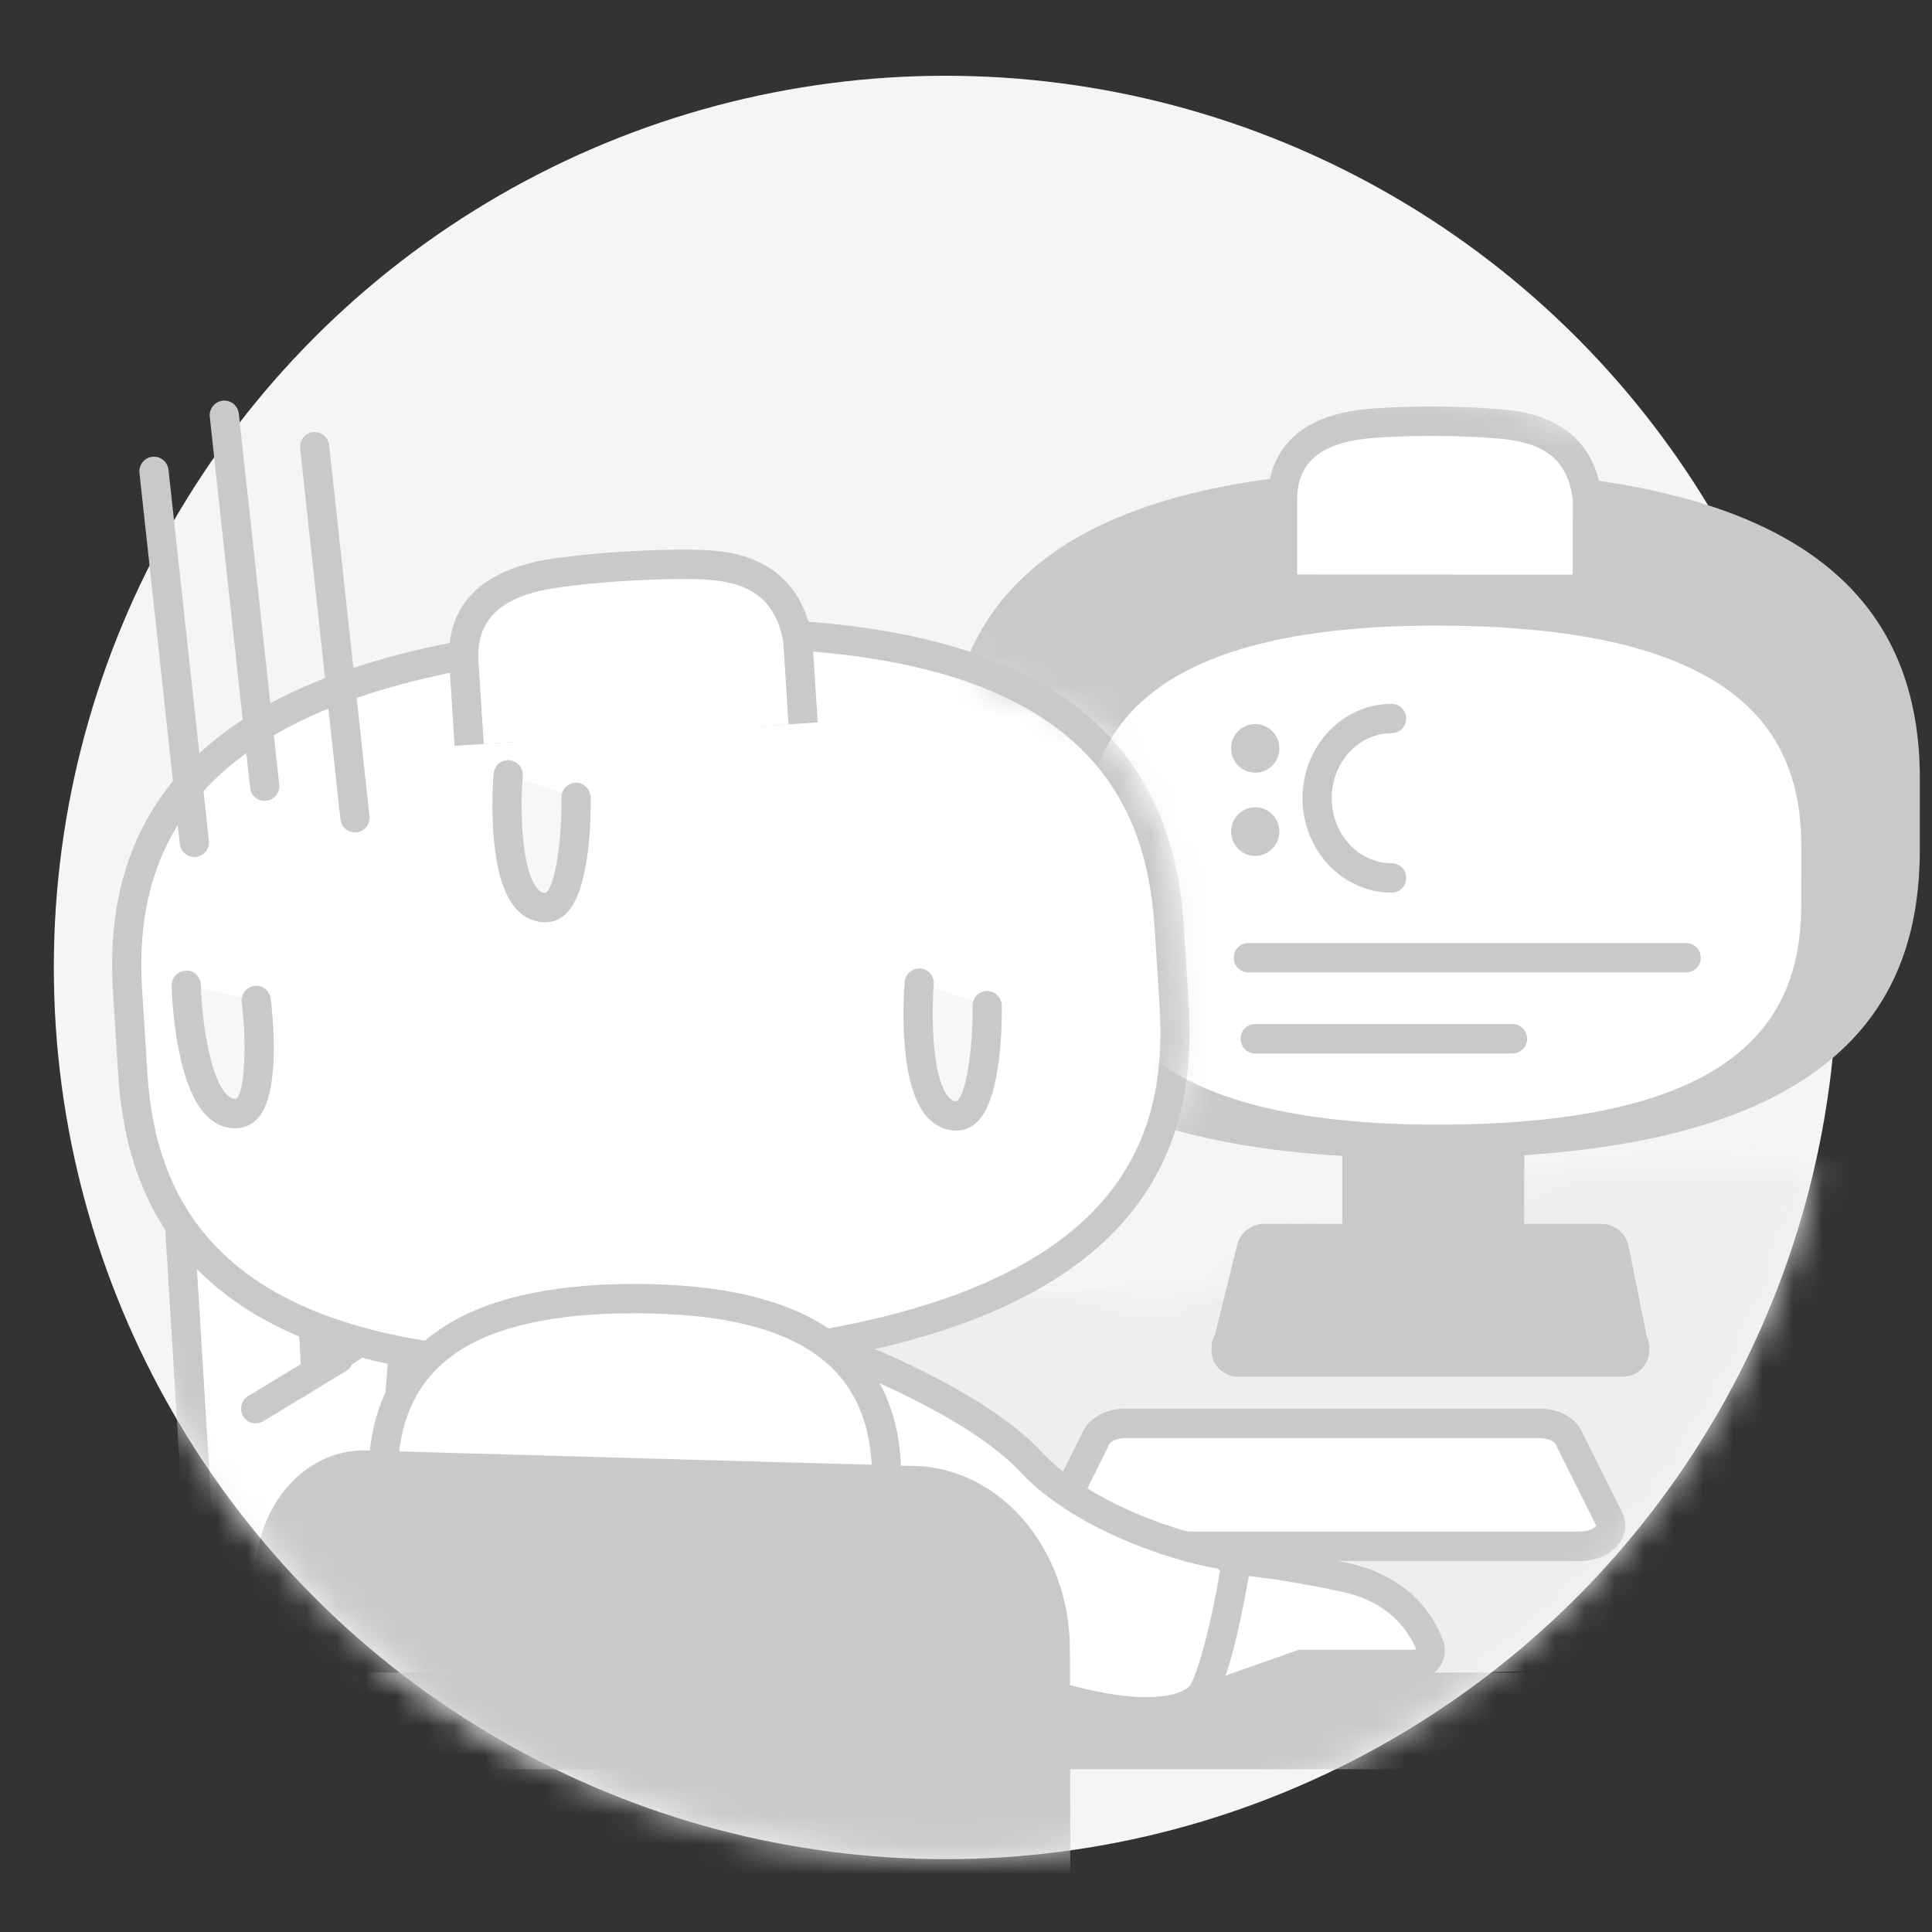 <?xml version="1.0" encoding="UTF-8"?>
<svg width="65px" height="65px" viewBox="0 0 65 65" version="1.1" xmlns="http://www.w3.org/2000/svg" xmlns:xlink="http://www.w3.org/1999/xlink">
    <rect x="0" y="0" width="65" height="65" fill="#333333" stroke="none"/>
    <!-- Generator: Sketch 52.2 (67145) - http://www.bohemiancoding.com/sketch -->
    <title>错误</title>
    <desc>Created with Sketch.</desc>
    <defs>
        <circle id="path-1" cx="30" cy="30" r="30"></circle>
        <path d="M2.456,4.732 C-0.762,8.62 -1.396,22.959 5.204,26.851 C11.805,30.741 44.148,26.472 43.173,22.202 C43.173,22.202 65.731,23.979 65.731,20.961 C65.731,17.945 72.464,18.135 70.026,14.55 C67.59,10.966 67.354,4.562 58.633,2.626 C50.296,0.774 45.338,2.464 40.215,4.184 C35.092,5.903 36.327,7.154 30.087,5.903 C23.845,4.65 25.006,3.182 20.834,1.028 C19.657,0.42 17.934,0.141 15.997,0.14 C11.077,0.14 4.767,1.942 2.456,4.732" id="path-3"></path>
        <path d="M5.204,26.851 C11.805,30.741 44.148,26.472 43.173,22.202 C43.173,22.202 65.731,23.979 65.731,20.961 C65.731,17.945 72.464,18.135 70.026,14.55 C67.59,10.966 67.354,4.562 58.633,2.626 C50.296,0.774 45.338,2.464 40.215,4.184 C35.092,5.903 36.327,7.154 30.087,5.903 C23.845,4.65 25.006,3.182 20.834,1.028 C19.657,0.42 17.934,0.141 15.997,0.14 C11.077,0.14 4.767,1.942 2.456,4.732 C-0.762,8.62 -1.396,22.959 5.204,26.851 Z" id="path-5"></path>
        <path d="M0.693,9.005 C1.291,10.713 4.514,11.128 5.538,11.775 C6.561,12.421 7.63,14.396 8.189,16.039 C8.748,17.682 8.788,21.415 8.829,22.856 C8.847,23.467 7.88,26.365 7.42,27.256 C7.132,27.816 6.736,28.46 6.233,29.188 L5.538,31.314 L9.548,38.526 L24.271,36.573 C32.099,31.206 35.882,28.1 35.618,27.256 C35.354,26.411 35.09,19.072 34.826,5.236 C22.431,1.891 16.233,0.15 16.233,0.013 C16.233,-0.193 2.195,2.109 1.527,2.229 C0.858,2.348 0.094,7.296 0.693,9.005 Z" id="path-7"></path>
    </defs>
    <g id="Page-1" stroke="none" stroke-width="1" fill="none" fill-rule="evenodd">
        <g id="ALL" transform="translate(-317.156, -32.219)">
            <g id="错误" transform="translate(318, 33)">
                <g transform="translate(0.967, 1.768)">
                    <g id="分组-+-分组-+-Fill-7-+-Fill-9-+-Fill-11-+-Fill-12-+-Fill-13-+-Fill-14-+-Fill-15-+-Fill-16-+-Fill-17-+-Fill-18-+-Fill-19-+-Fill-20-+-Fill-21-+-Fill-22-+-Fill-23-+-Fill-24-+-Fill-25-+-Fill-26-+-Fill-27-+-Fill-28-+-Fill-29-+-Fill-30-+-Fill-31-+-Fill-32-+-Fill-33-+-Fill-34-+-Fill-35-+-Fill-36-+-Fill-37-+-Fill-38-+-Fill-39-+-Fill-40-+-Fill-42-+-Fill-43-+-Fill-44-+-Fill-45-+-Fill-46-+-Fill-48-+-Fill-49-+-Fill-50-+-Fill-51-+-Fill-52-+-Fill-53-+-Fill-54-Mask">
                        <mask id="mask-2" fill="white">
                            <use xlink:href="#path-1"></use>
                        </mask>
                        <use id="Mask" fill="#F5F5F5" fill-rule="nonzero" xlink:href="#path-1"></use>
                        <g id="分组" mask="url(#mask-2)">
                            <g transform="translate(3.016, 34.799)">
                                <mask id="mask-4" fill="white">
                                    <use xlink:href="#path-3"></use>
                                </mask>
                                <g id="Clip-4" stroke="none" fill="none"></g>
                                <path d="M66.209,17.735 L61.904,-0.067 C61.904,-0.067 52.931,-3.798 47.956,-1.392 C42.981,1.012 32.795,7.712 29.31,5.766 C25.826,3.82 21.23,2.608 20.835,2.611 C20.44,2.614 9.843,6.613 9.843,6.613 L14.626,12.808 L17.086,19.861 L53.526,18.635 L64.213,19.581" id="Fill-3" stroke="none" fill="#EEEEEE" fill-rule="evenodd" mask="url(#mask-4)"></path>
                            </g>
                        </g>
                        <g id="分组" mask="url(#mask-2)">
                            <g transform="translate(3.016, 34.799)">
                                <mask id="mask-6" fill="white">
                                    <use xlink:href="#path-5"></use>
                                </mask>
                                <g id="Clip-6" stroke="none" fill="none"></g>
                                <path d="M6.714,22.176 C6.359,22.176 6.069,21.885 6.069,21.526 L6.069,19.576 C6.069,19.216 6.359,18.925 6.714,18.925 L65.628,18.925 C65.983,18.925 66.272,19.216 66.272,19.576 L66.272,20.806 C66.272,21.563 65.664,22.176 64.913,22.176 L6.714,22.176 Z" id="Fill-5" stroke="none" fill="#C9C9C9" fill-rule="evenodd" mask="url(#mask-6)"></path>
                            </g>
                        </g>
                        <g id="分组-21" mask="url(#mask-2)">
                            <g transform="translate(1.583, 15.83)">
                                <path d="M49.771,33.642 L33.1,33.642 C32.398,33.642 31.903,33.181 32.125,32.735 L33.494,29.98 C33.634,29.698 34.027,29.508 34.469,29.508 L48.4,29.508 C48.843,29.508 49.235,29.698 49.376,29.98 L50.745,32.735 C50.967,33.181 50.472,33.642 49.771,33.642" id="Fill-22" fill="#FFFFFF"></path>
                                <path d="M34.469,30.003 C34.16,30.003 33.968,30.131 33.934,30.2 L32.564,32.956 C32.58,33.003 32.768,33.148 33.099,33.148 L49.771,33.148 C50.102,33.148 50.289,33.002 50.309,32.946 L48.936,30.2 C48.901,30.131 48.71,30.003 48.4,30.003 L34.469,30.003 Z M49.771,34.137 L33.099,34.137 C32.505,34.137 31.98,33.883 31.73,33.474 C31.546,33.175 31.53,32.824 31.685,32.514 L33.055,29.758 C33.28,29.307 33.834,29.014 34.469,29.014 L48.4,29.014 C49.035,29.014 49.59,29.307 49.815,29.758 L51.184,32.514 C51.34,32.825 51.323,33.175 51.139,33.475 C50.889,33.883 50.364,34.137 49.771,34.137 Z" id="Fill-23" fill="#C9C9C9"></path>
                                <path d="M2.421,19.084 L3.254,32.739 C3.346,34.26 4.986,35.159 6.307,34.414 L9.747,32.471 L10.288,25.701 L7.229,27.752 L6.857,20.847" id="Fill-24" fill="#FFFFFF"></path>
                                <path d="M5.303,35.175 C4.885,35.175 4.467,35.07 4.085,34.86 C3.311,34.436 2.817,33.654 2.763,32.768 L1.93,19.114 L2.911,19.053 L3.744,32.709 C3.777,33.252 4.08,33.731 4.556,33.992 C5.029,34.252 5.595,34.248 6.066,33.983 L9.278,32.169 L9.718,26.678 L6.785,28.643 L6.366,20.874 L7.348,20.82 L7.673,26.86 L10.86,24.726 L10.216,32.773 L6.548,34.844 C6.159,35.065 5.731,35.175 5.303,35.175" id="Fill-25" fill="#C9C9C9"></path>
                                <path d="M37.746,34.086 C37.746,34.086 39.042,34.086 41.845,34.689 C43.708,35.091 44.424,36.251 44.694,36.986 C44.807,37.292 44.583,37.618 44.258,37.618 L40.304,37.618 C40.289,37.618 40.274,37.62 40.261,37.625 L36.239,39.085" id="Fill-26" fill="#FFFFFF"></path>
                                <path d="M36.406,39.55 L36.071,38.62 L40.304,37.124 L44.258,37.124 C43.97,36.44 43.323,35.512 41.743,35.172 C39.042,34.591 37.758,34.581 37.745,34.581 L37.746,33.593 C37.801,33.593 39.127,33.598 41.948,34.205 C44.072,34.663 44.869,36.036 45.156,36.813 C45.264,37.11 45.222,37.441 45.044,37.7 C44.865,37.958 44.571,38.112 44.258,38.112 L40.366,38.112 L36.406,39.55 Z" id="Fill-27" fill="#C9C9C9"></path>
                                <path d="M24.903,27.078 C24.903,27.078 29.371,28.742 31.297,30.808 C32.984,32.619 36.086,33.649 37.661,33.909 C37.975,33.961 38.191,34.248 38.137,34.562 C37.962,35.583 37.561,37.657 37.068,38.582 C37.068,38.582 36.215,40.297 30.197,38.056 C26.722,36.76 25.822,36.116 25.822,36.116" id="Fill-28" fill="#FFFFFF"></path>
                                <path d="M30.027,38.519 C26.531,37.215 25.576,36.547 25.537,36.518 L26.107,35.713 C26.113,35.717 27.044,36.352 30.369,37.592 C35.689,39.573 36.636,38.344 36.646,38.329 C36.966,37.727 37.336,36.316 37.653,34.479 L37.582,34.396 C35.864,34.113 32.678,33.012 30.939,31.147 C29.115,29.19 24.775,27.558 24.732,27.542 L25.073,26.615 C25.26,26.684 29.673,28.343 31.655,30.471 C33.227,32.156 36.156,33.159 37.741,33.422 C38.028,33.468 38.278,33.625 38.444,33.86 C38.606,34.089 38.669,34.369 38.621,34.647 C38.425,35.785 38.02,37.842 37.501,38.816 C37.399,39.022 36.923,39.706 35.202,39.706 C34.083,39.706 32.438,39.417 30.027,38.519 Z" id="Fill-29" fill="#C9C9C9"></path>
                                <path d="M15.767,28.068 C10.79,28.068 7.112,27.204 4.581,25.448 C2.11,23.734 0.804,21.235 0.586,17.804 L0.407,14.999 C-0.008,8.485 3.957,4.595 12.529,3.104 L12.864,5.053 C3.004,6.767 2.152,11.478 2.369,14.872 L2.547,17.679 C2.727,20.503 3.728,22.454 5.697,23.82 C8.336,25.651 12.774,26.379 18.891,25.985 C25.323,25.571 29.828,24.253 32.28,22.068 C34.072,20.472 34.821,18.399 34.639,15.54 L34.469,12.867 C34.238,9.252 32.732,5.029 23.05,4.468 L23.163,2.495 C31.682,2.988 36.022,6.34 36.431,12.741 L36.601,15.413 C36.821,18.882 35.834,21.542 33.583,23.548 C30.757,26.067 25.992,27.509 19.017,27.958 C17.878,28.031 16.794,28.068 15.767,28.068" id="Fill-30" fill="#C9C9C9"></path>
                                <path d="M23.106,3.482 C32.977,4.053 35.171,8.431 35.45,12.805 L35.619,15.476 C35.949,20.649 33.677,26.023 18.955,26.972 C4.967,27.873 1.895,22.912 1.566,17.742 L1.388,14.936 C1.1,10.426 2.907,5.78 12.697,4.079" id="Fill-31" fill="#FFFFFF"></path>
                                <path d="M11.9,6.713 L11.722,3.921 C11.636,2.558 12.179,0.841 15.261,0.407 C15.932,0.312 16.695,0.237 17.528,0.183 C18.433,0.125 19.277,0.104 20.038,0.117 C20.869,0.135 23.399,0.186 23.925,3.03 L23.939,3.148 L24.116,5.926 L22.154,6.053 L21.981,3.337 C21.818,2.519 21.462,2.124 19.998,2.094 C19.292,2.079 18.505,2.1 17.654,2.156 C16.87,2.206 16.156,2.277 15.534,2.365 C13.61,2.635 13.657,3.361 13.684,3.796 L13.862,6.587 L11.9,6.713 Z" id="Fill-32" fill="#C9C9C9"></path>
                                <path d="M12.881,6.65 L12.703,3.858 C12.601,2.243 13.792,1.611 15.397,1.386 C15.999,1.301 16.722,1.226 17.591,1.169 C18.554,1.107 19.356,1.092 20.019,1.106 C21.62,1.139 22.66,1.595 22.959,3.211 L23.135,5.99" id="Fill-33" fill="#FFFFFF"></path>
                                <path d="M26.436,31.321 C26.436,36.026 22.644,48.869 17.966,48.869 C13.287,48.869 9.495,36.026 9.495,31.321 C9.495,26.615 13.287,25.311 17.966,25.311 C22.644,25.311 26.436,26.615 26.436,31.321" id="Fill-34" fill="#FFFFFF"></path>
                                <path d="M17.965,25.805 C12.521,25.805 9.987,27.557 9.987,31.32 C9.987,36.097 13.78,48.375 17.965,48.375 C22.15,48.375 25.944,36.097 25.944,31.32 C25.944,27.557 23.409,25.805 17.965,25.805 M17.965,49.363 C12.723,49.363 9.004,35.681 9.004,31.32 C9.004,27.005 12.019,24.817 17.965,24.817 C23.912,24.817 26.927,27.005 26.927,31.32 C26.927,35.681 23.208,49.363 17.965,49.363" id="Fill-35" fill="#C9C9C9"></path>
                                <path d="M5.208,29.014 L8,27.321" id="Fill-39" fill="#FFFFFF"></path>
                                <path d="M5.209,29.508 C5.043,29.508 4.88,29.423 4.787,29.269 C4.648,29.035 4.722,28.732 4.954,28.591 L7.746,26.898 C7.978,26.756 8.28,26.831 8.421,27.066 C8.56,27.3 8.486,27.602 8.254,27.744 L5.462,29.437 C5.383,29.486 5.295,29.508 5.209,29.508" id="Fill-40" fill="#C9C9C9"></path>
                                <path d="M13.704,7.691 C13.704,7.691 13.33,12.18 14.969,12.157 C16.046,12.142 15.988,8.45 15.988,8.45" id="Fill-48" fill="#F7F7F7"></path>
                                <path d="M14.956,12.651 C14.586,12.651 14.25,12.501 13.985,12.215 C12.959,11.108 13.185,8.001 13.214,7.649 C13.237,7.378 13.468,7.17 13.745,7.198 C14.015,7.221 14.216,7.46 14.193,7.732 C14.098,8.889 14.152,10.945 14.704,11.54 C14.805,11.649 14.87,11.663 14.962,11.663 C15.254,11.513 15.52,9.953 15.496,8.458 C15.493,8.184 15.709,7.96 15.98,7.955 C16.21,7.928 16.475,8.169 16.479,8.442 C16.487,8.945 16.486,11.497 15.681,12.331 C15.483,12.536 15.238,12.647 14.976,12.651 L14.956,12.651 Z" id="Fill-49" fill="#C9C9C9"></path>
                                <path d="M2.873,14.775 C2.873,14.775 2.987,19.279 4.613,19.077 C5.683,18.945 5.226,15.28 5.226,15.28" id="Fill-50" fill="#F7F7F7"></path>
                                <path d="M4.509,19.578 C4.194,19.578 3.896,19.463 3.641,19.241 C2.502,18.253 2.391,15.139 2.381,14.787 C2.375,14.514 2.588,14.288 2.86,14.281 C3.134,14.257 3.357,14.491 3.364,14.763 C3.394,15.923 3.669,17.962 4.283,18.493 C4.396,18.59 4.482,18.596 4.553,18.586 C4.826,18.407 4.922,16.828 4.738,15.342 C4.704,15.07 4.896,14.823 5.164,14.789 C5.433,14.75 5.679,14.947 5.714,15.218 C5.776,15.719 6.05,18.255 5.34,19.172 C5.164,19.398 4.934,19.536 4.673,19.567 C4.618,19.574 4.563,19.578 4.509,19.578" id="Fill-51" fill="#C9C9C9"></path>
                                <path d="M27.533,14.696 C27.533,14.696 27.16,19.185 28.798,19.163 C29.876,19.148 29.818,15.456 29.818,15.456" id="Fill-52" fill="#F7F7F7"></path>
                                <path d="M28.786,19.657 C28.415,19.657 28.08,19.507 27.814,19.22 C26.788,18.113 27.014,15.006 27.044,14.654 C27.066,14.383 27.299,14.193 27.575,14.203 C27.845,14.226 28.045,14.465 28.023,14.737 C27.927,15.894 27.982,17.951 28.533,18.546 C28.635,18.655 28.725,18.676 28.791,18.669 C29.082,18.52 29.35,16.96 29.326,15.464 C29.322,15.19 29.539,14.966 29.811,14.961 L29.817,14.961 C30.086,14.961 30.305,15.178 30.309,15.448 C30.317,15.951 30.316,18.502 29.511,19.336 C29.312,19.543 29.068,19.653 28.805,19.657 L28.786,19.657 Z" id="Fill-53" fill="#C9C9C9"></path>
                                <path d="M8.84,30.419 L27.261,30.94 C30.211,30.94 32.602,33.709 32.602,37.123 L32.621,48.383 C32.624,49.997 31.325,51.306 29.721,51.301 C26.131,51.289 20.19,51.241 17.695,51.056 C15.5,50.894 10.334,50.095 7.381,49.623 C6.127,49.423 5.209,48.335 5.209,47.058 L5.209,34.623 C5.209,32.301 6.834,30.419 8.84,30.419" id="Fill-54" fill="#C9C9C9"></path>
                            </g>
                        </g>
                    </g>
                    <path d="M4.726,26.283 C4.479,26.283 4.265,26.096 4.238,25.843 L2.881,13.363 C2.852,13.091 3.048,12.847 3.317,12.817 C3.583,12.792 3.829,12.983 3.858,13.254 L5.216,25.734 C5.244,26.006 5.051,26.25 4.78,26.28 C4.762,26.282 4.744,26.283 4.726,26.283" id="Fill-36" fill="#C9C9C9"></path>
                    <path d="M7.092,24.396 C6.845,24.396 6.631,24.209 6.604,23.956 L5.247,11.477 C5.218,11.205 5.413,10.961 5.683,10.931 C5.95,10.902 6.195,11.097 6.224,11.368 L7.582,23.847 C7.61,24.119 7.417,24.363 7.146,24.393 C7.128,24.395 7.11,24.396 7.092,24.396" id="Fill-37" fill="#C9C9C9"></path>
                    <path d="M10.13,25.455 C9.883,25.455 9.67,25.268 9.642,25.015 L8.286,12.535 C8.256,12.263 8.452,12.019 8.721,11.99 C8.985,11.956 9.233,12.156 9.263,12.427 L10.62,24.907 C10.648,25.178 10.455,25.423 10.185,25.452 C10.166,25.454 10.148,25.455 10.13,25.455" id="Fill-38" fill="#C9C9C9"></path>
                    <g id="分组-11" transform="translate(29.385, 9.992)">
                        <mask id="mask-8" fill="white">
                            <use xlink:href="#path-7"></use>
                        </mask>
                        <g id="Mask" fill-rule="nonzero"></g>
                        <g mask="url(#mask-8)" id="分组-10">
                            <g transform="translate(0, 0.792)">
                                <g>
                                    <g id="分组-9">
                                        <path d="M9.563,32.05 L10.424,28.556 C10.527,28.137 10.901,27.843 11.33,27.843 L22.681,27.843 C23.125,27.843 23.508,28.158 23.596,28.596 L24.292,32.05" id="Fill-7" fill="#C9C9C9"></path>
                                        <polygon id="Fill-9" fill="#C9C9C9" points="13.966 29.399 20.085 29.399 20.085 25.045 13.966 25.045"></polygon>
                                        <path d="M16.735,25.64 C10.689,25.636 6.465,24.613 3.819,22.512 C1.669,20.805 0.626,18.452 0.628,15.319 L0.63,12.782 C0.633,6.833 4.458,3.53 12.322,2.683 L12.531,4.65 C3.629,5.607 2.597,9.751 2.595,12.784 L2.593,15.321 C2.591,17.842 3.368,19.636 5.038,20.96 C7.291,22.75 11.227,23.659 16.736,23.663 L16.772,23.663 C22.547,23.663 26.648,22.747 28.961,20.941 C30.642,19.629 31.426,17.828 31.427,15.276 L31.429,12.859 C31.431,9.629 30.329,5.784 21.716,4.721 L21.956,2.758 C29.657,3.709 33.399,7.014 33.395,12.861 L33.393,15.278 C33.391,18.445 32.336,20.808 30.166,22.503 C27.464,24.614 23.081,25.64 16.773,25.64 L16.735,25.64 Z" id="Fill-11" fill="#C9C9C9"></path>
                                        <path d="M21.836,3.74 C30.693,4.833 32.415,8.905 32.412,12.86 L32.41,15.277 C32.407,19.954 30.049,24.66 16.736,24.651 C4.085,24.644 1.607,19.996 1.61,15.32 L1.612,12.782 C1.615,8.703 3.511,4.625 12.426,3.667" id="Fill-12" fill="#C9C9C9"></path>
                                        <path d="M22.699,6.002 L20.734,6 L20.736,3.55 C20.64,2.847 20.365,2.512 19.109,2.403 C18.48,2.35 17.744,2.314 16.962,2.322 C16.276,2.322 15.646,2.344 15.088,2.386 C13.428,2.511 13.428,3.087 13.428,3.469 L13.426,5.995 L11.46,5.993 L11.462,3.468 C11.462,2.425 11.916,0.641 14.942,0.415 C15.559,0.369 16.262,0.345 17.004,0.345 C17.839,0.346 18.603,0.377 19.276,0.434 C20.043,0.5 22.376,0.7 22.695,3.37 L22.701,3.489 L22.699,6.002 Z" id="Fill-13" fill="#C9C9C9"></path>
                                        <path d="M21.128,7.941 C19.965,7.796 18.645,7.716 17.147,7.715 C7.244,7.709 5.3,11.406 5.297,15.104 L5.296,17.112 C5.293,20.817 7.234,24.497 17.136,24.504 C27.558,24.511 29.404,20.783 29.406,17.078 L29.407,15.165 C29.41,12.032 28.062,8.807 21.128,7.941" id="Fill-16" fill="#FFFFFF"></path>
                                        <path d="M11.847,11.845 C11.847,12.297 11.483,12.664 11.033,12.664 C10.584,12.664 10.221,12.297 10.221,11.845 C10.221,11.394 10.584,11.028 11.033,11.028 C11.483,11.028 11.847,11.394 11.847,11.845" id="Fill-17" fill="#C9C9C9"></path>
                                        <path d="M11.847,14.643 C11.847,15.096 11.483,15.462 11.033,15.462 C10.584,15.462 10.221,15.096 10.221,14.643 C10.221,14.191 10.584,13.826 11.033,13.826 C11.483,13.826 11.847,14.191 11.847,14.643" id="Fill-18" fill="#C9C9C9"></path>
                                        <path d="M15.623,16.699 C13.971,16.699 12.626,15.274 12.626,13.522 C12.626,11.771 13.971,10.347 15.623,10.347 C15.894,10.347 16.114,10.568 16.114,10.841 C16.114,11.115 15.894,11.335 15.623,11.335 C14.512,11.335 13.609,12.316 13.609,13.522 C13.609,14.728 14.512,15.71 15.623,15.71 C15.894,15.71 16.114,15.931 16.114,16.204 C16.114,16.477 15.894,16.699 15.623,16.699" id="Fill-19" fill="#C9C9C9"></path>
                                        <path d="M25.534,19.382 L10.805,19.382 C10.533,19.382 10.313,19.161 10.313,18.888 C10.313,18.615 10.533,18.394 10.805,18.394 L25.534,18.394 C25.805,18.394 26.025,18.615 26.025,18.888 C26.025,19.161 25.805,19.382 25.534,19.382" id="Fill-20" fill="#C9C9C9"></path>
                                        <path d="M19.691,22.109 L11.033,22.109 C10.762,22.109 10.542,21.887 10.542,21.614 C10.542,21.342 10.762,21.12 11.033,21.12 L19.691,21.12 C19.963,21.12 20.183,21.342 20.183,21.614 C20.183,21.887 19.963,22.109 19.691,22.109" id="Fill-21" fill="#C9C9C9"></path>
                                    </g>
                                    <path d="M12.444,5.994 L12.445,3.468 C12.446,2.009 13.556,1.51 15.015,1.401 C15.561,1.359 16.217,1.333 17.002,1.334 C17.874,1.335 18.597,1.367 19.192,1.419 C20.633,1.542 21.543,2.015 21.719,3.488 L21.717,6.001" id="Fill-14" fill="#FFFFFF"></path>
                                    <path d="M13.117,5.98 L13.118,3.824 C13.119,2.579 14.067,2.152 15.312,2.059 C15.779,2.023 16.338,2.002 17.008,2.002 C17.752,2.003 18.369,2.031 18.879,2.075 C20.108,2.179 20.885,2.583 21.034,3.841 L21.033,5.985" id="Fill-15" fill="#FFFFFF"></path>
                                    <path d="M10.452,32.984 C9.961,32.984 9.563,32.585 9.563,32.091 L9.563,32.01 C9.563,31.516 9.961,31.116 10.452,31.116 L23.404,31.116 C23.895,31.116 24.292,31.516 24.292,32.01 L24.292,32.091 C24.292,32.585 23.895,32.984 23.404,32.984 L10.452,32.984 Z" id="Fill-42" fill="#C9C9C9"></path>
                                </g>
                            </g>
                        </g>
                    </g>
                </g>
            </g>
        </g>
    </g>
</svg>